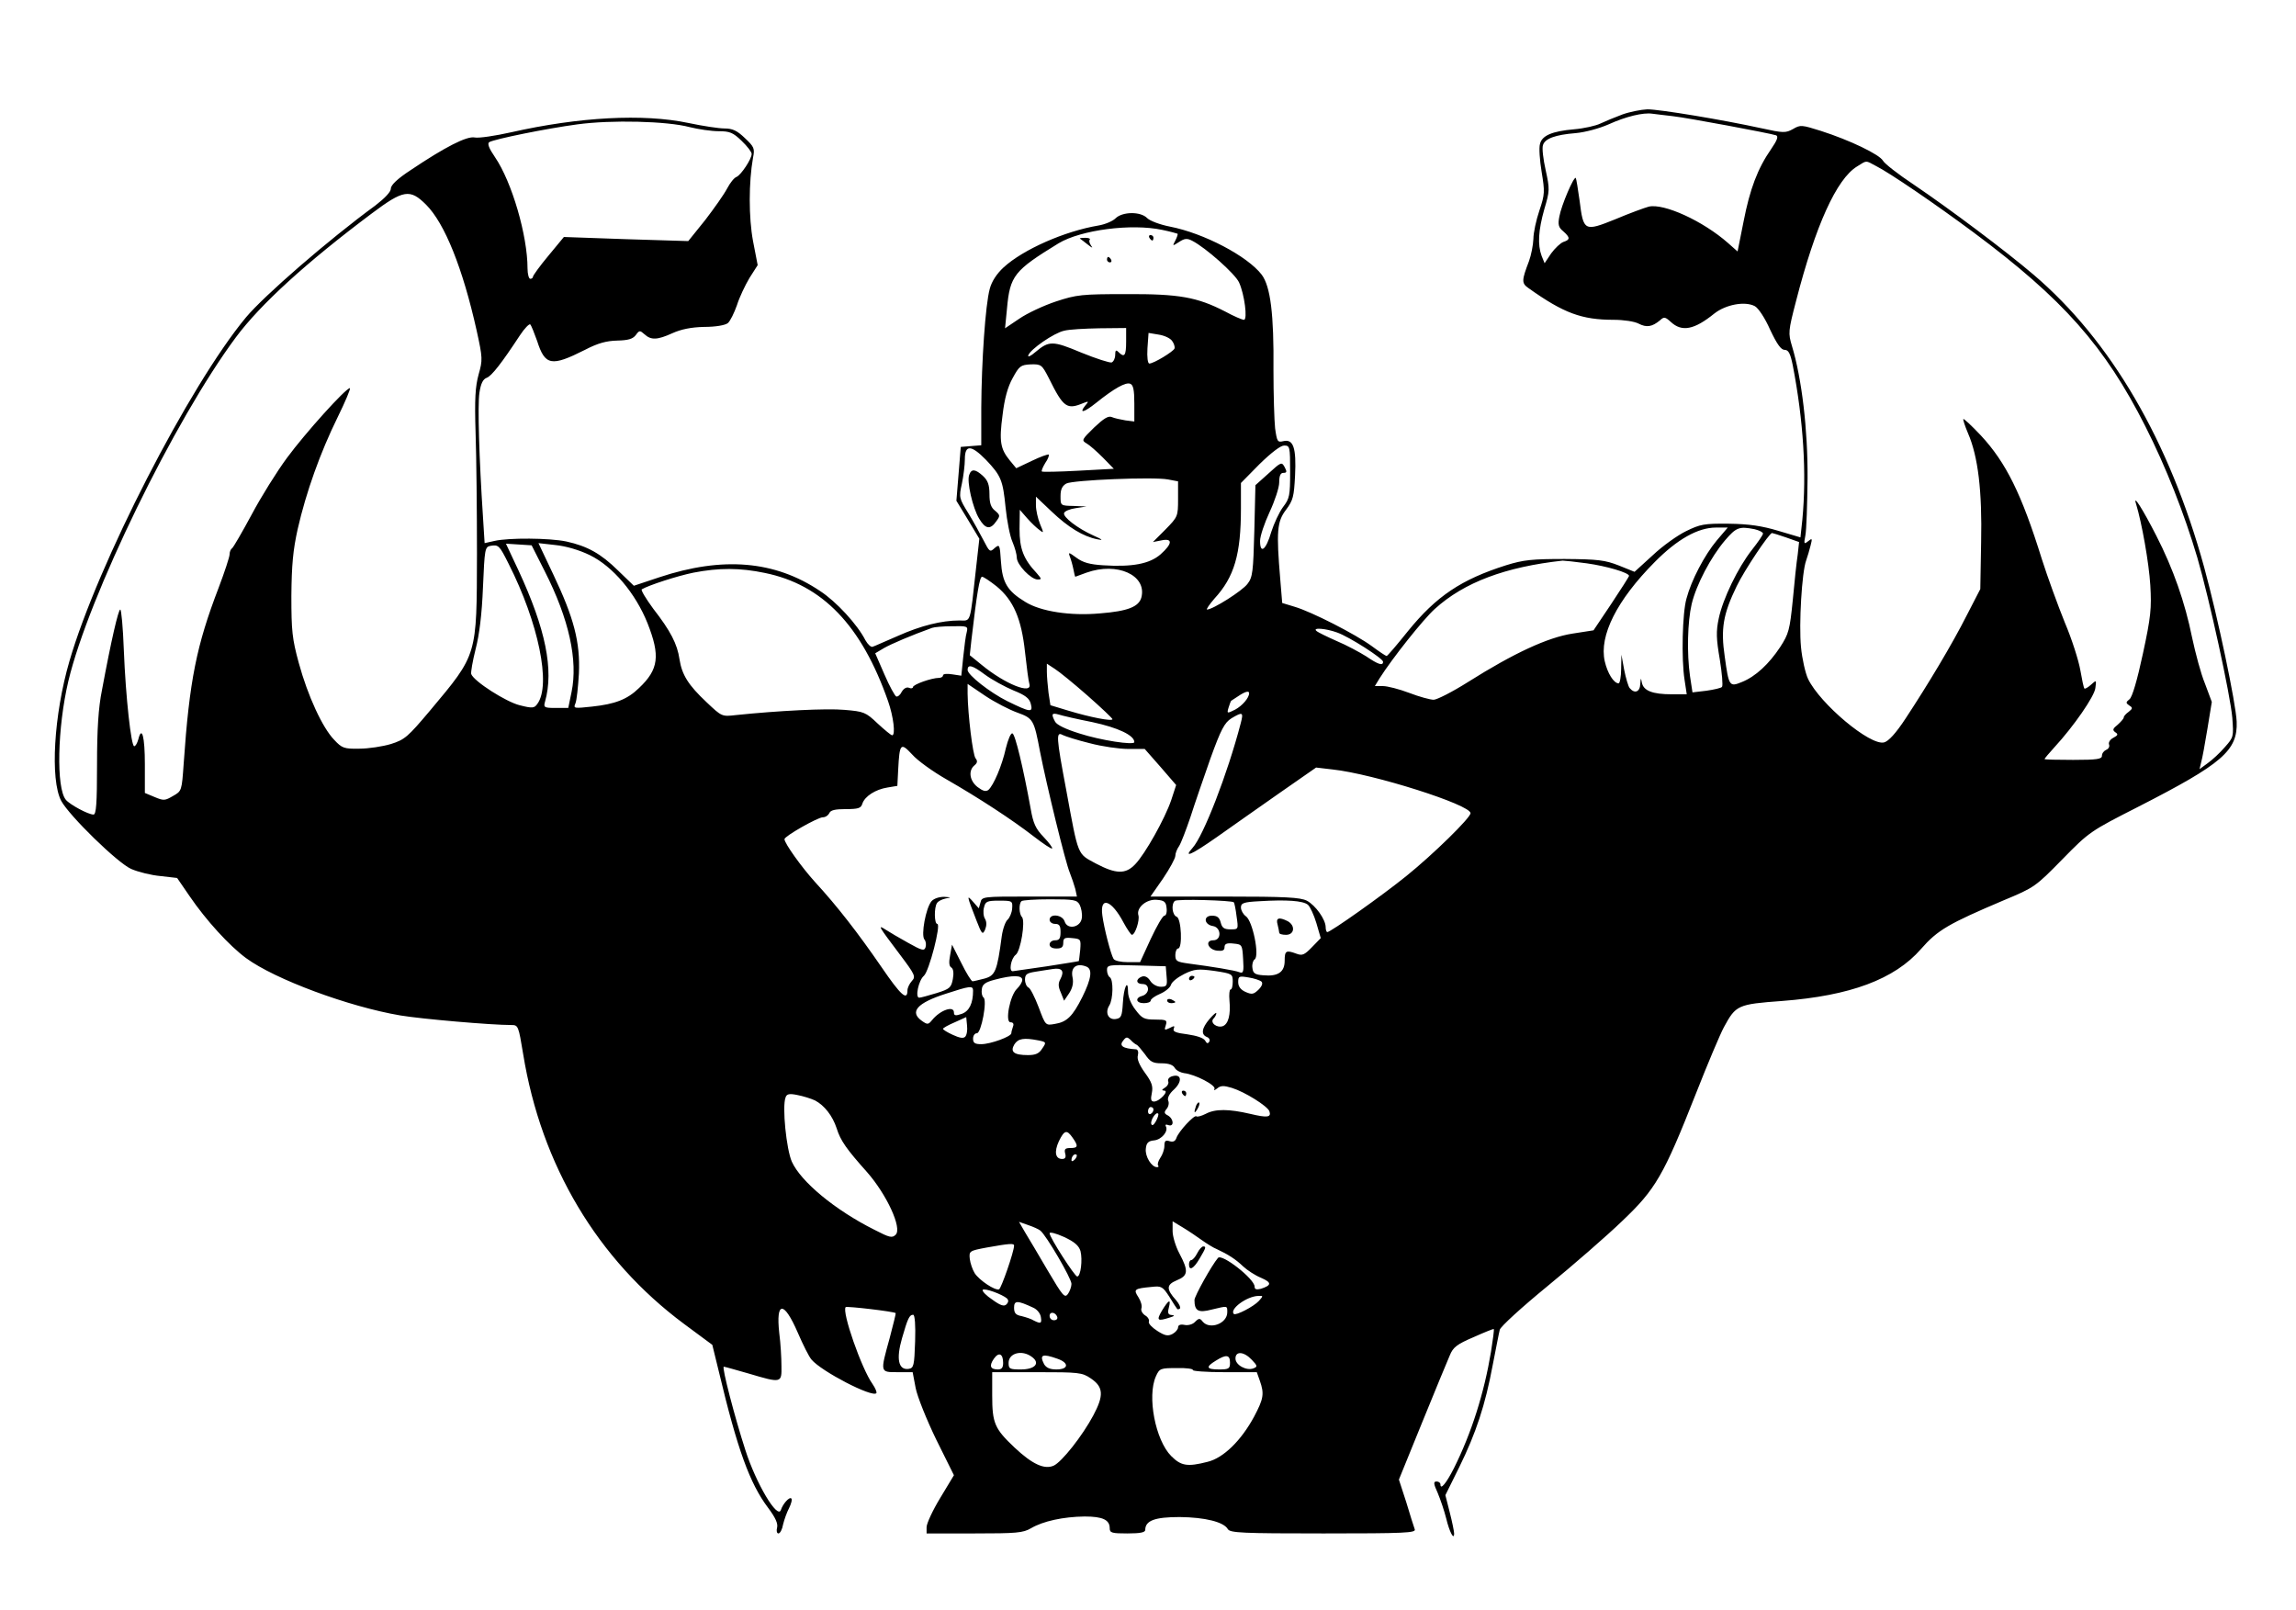 <?xml version="1.0" standalone="no"?>
<!DOCTYPE svg PUBLIC "-//W3C//DTD SVG 20010904//EN"
 "http://www.w3.org/TR/2001/REC-SVG-20010904/DTD/svg10.dtd">
<svg version="1.0" xmlns="http://www.w3.org/2000/svg"
 width="840pt" height="589pt" viewBox="0 0 840 589"
 preserveAspectRatio="xMidYMid meet">

<g transform="translate(0,589) scale(0.1,-0.1)"
fill="#000000" stroke="none">
<path d="M5935 5471 c-27 -10 -63 -25 -80 -33 -16 -8 -60 -18 -96 -21 -81 -7
-118 -23 -125 -54 -4 -13 -1 -59 6 -101 12 -73 12 -83 -8 -142 -12 -35 -22
-82 -22 -104 -1 -23 -8 -59 -16 -81 -27 -71 -28 -81 -2 -99 129 -92 195 -116
312 -116 36 0 76 -6 91 -14 29 -15 49 -12 78 12 15 14 19 13 40 -6 40 -37 85
-29 159 31 42 33 112 46 148 27 13 -7 37 -43 56 -86 25 -53 40 -74 53 -74 14
0 21 -12 30 -57 39 -202 51 -395 35 -564 l-7 -65 -81 24 c-60 18 -107 25 -181
26 -90 1 -105 -2 -156 -27 -31 -15 -86 -54 -122 -88 l-67 -61 -57 23 c-51 20
-76 23 -198 24 -119 0 -151 -3 -215 -23 -164 -52 -255 -113 -359 -241 -40 -50
-75 -91 -78 -91 -3 0 -27 16 -54 36 -60 44 -221 126 -282 144 l-46 14 -7 85
c-15 177 -12 213 21 256 26 35 29 48 33 125 5 101 -6 135 -43 126 -21 -5 -23
-2 -30 47 -3 28 -6 124 -6 212 2 207 -11 307 -43 350 -52 68 -212 152 -336
176 -36 7 -73 21 -83 31 -24 25 -91 24 -116 -1 -10 -10 -38 -22 -62 -26 -125
-21 -276 -88 -347 -153 -26 -24 -44 -52 -51 -79 -16 -58 -30 -267 -31 -435 l0
-137 -37 -3 -38 -3 -8 -99 -8 -98 42 -69 42 -70 -12 -107 c-23 -209 -18 -192
-61 -192 -65 0 -141 -19 -224 -56 -45 -19 -86 -38 -93 -40 -6 -3 -18 8 -27 24
-29 57 -106 141 -166 180 -165 111 -356 127 -588 50 l-93 -31 -57 55 c-64 63
-113 90 -190 107 -62 13 -211 14 -263 2 l-36 -8 -6 96 c-14 212 -20 409 -13
454 5 34 13 50 27 55 18 7 54 53 121 155 17 26 35 44 38 40 4 -4 15 -32 25
-60 29 -91 52 -95 175 -33 48 25 79 33 118 34 41 1 57 6 68 20 13 18 15 18 32
3 24 -22 47 -21 102 4 31 14 68 22 116 23 42 0 77 6 87 14 9 8 23 37 33 65 9
29 30 73 46 100 l30 47 -17 88 c-16 86 -16 215 0 305 7 34 4 40 -30 72 -28 27
-45 35 -74 35 -21 0 -80 9 -132 20 -166 35 -401 22 -649 -34 -58 -13 -118 -22
-133 -19 -29 6 -109 -35 -234 -119 -49 -32 -73 -55 -73 -68 0 -12 -22 -35 -57
-62 -171 -125 -407 -330 -473 -409 -207 -249 -543 -903 -646 -1258 -57 -196
-71 -433 -30 -511 30 -55 206 -227 256 -249 25 -11 73 -23 107 -26 l61 -7 46
-67 c60 -88 145 -181 206 -226 106 -78 376 -178 565 -210 78 -13 331 -35 406
-35 25 0 26 -3 43 -106 66 -407 272 -752 588 -987 l104 -77 24 -98 c68 -285
113 -409 180 -498 27 -36 37 -58 33 -73 -3 -11 -1 -21 5 -21 6 0 14 15 17 33
4 17 14 45 22 60 8 16 12 32 8 35 -7 7 -31 -20 -38 -42 -12 -36 -91 97 -130
219 -39 120 -87 305 -79 305 4 0 45 -12 91 -25 121 -36 121 -35 120 28 0 28
-3 82 -8 120 -13 118 17 119 68 1 19 -44 41 -88 50 -98 36 -43 221 -139 237
-123 3 3 -3 18 -14 34 -40 56 -113 265 -98 281 5 4 177 -16 183 -22 1 -1 -9
-42 -22 -91 -35 -127 -36 -125 29 -125 l55 0 11 -58 c6 -31 40 -116 75 -188
l65 -131 -50 -83 c-28 -46 -50 -94 -50 -107 l0 -23 174 0 c155 0 179 2 208 19
44 26 118 42 196 43 66 0 92 -12 92 -43 0 -17 8 -19 65 -19 48 0 65 4 65 13 0
34 35 47 126 47 93 -1 161 -18 176 -44 8 -14 52 -16 350 -16 297 0 339 2 334
15 -3 8 -17 52 -31 99 l-27 83 85 209 c47 115 92 225 101 245 12 30 26 41 87
67 40 18 73 31 74 30 2 -2 -3 -39 -10 -83 -25 -151 -71 -297 -136 -427 -28
-55 -49 -80 -49 -59 0 6 -6 11 -14 11 -12 0 -12 -7 4 -42 10 -24 24 -65 31
-93 12 -50 29 -82 29 -55 0 7 -7 42 -16 77 l-16 63 51 103 c61 124 95 227 122
372 12 61 23 119 26 130 2 11 81 83 175 160 94 77 217 184 273 238 122 116
151 165 270 467 42 107 88 216 102 242 44 81 50 84 213 96 249 19 411 79 508
190 61 70 102 93 302 178 113 47 117 50 215 150 99 101 102 103 279 193 307
157 363 205 359 311 -3 68 -69 382 -119 565 -127 462 -342 830 -624 1070 -102
87 -306 240 -439 330 -56 37 -107 77 -112 87 -13 23 -121 75 -227 109 -70 22
-75 23 -102 7 -27 -15 -35 -15 -117 3 -142 31 -371 69 -416 69 -23 -1 -64 -9
-92 -19z m185 -6 c54 -6 353 -62 378 -70 9 -4 4 -18 -18 -50 -50 -72 -78 -147
-101 -265 l-22 -110 -35 31 c-92 81 -235 146 -290 133 -15 -4 -70 -24 -122
-46 -114 -46 -117 -44 -131 68 -6 43 -12 80 -14 83 -7 7 -53 -101 -60 -141 -6
-30 -3 -40 14 -54 26 -23 26 -31 1 -39 -11 -4 -31 -23 -45 -42 l-24 -36 -11
27 c-15 41 -12 93 10 171 20 67 20 73 5 142 -9 40 -14 81 -10 92 7 24 45 38
120 44 34 3 86 17 120 32 64 29 127 44 160 39 11 -1 45 -6 75 -9z m-3597 -40
c32 -8 80 -15 106 -15 41 0 53 -5 84 -35 21 -20 37 -41 37 -48 0 -19 -39 -77
-55 -84 -9 -3 -24 -22 -35 -43 -11 -21 -47 -72 -80 -115 l-62 -77 -228 7 -227
8 -57 -69 c-31 -37 -56 -72 -56 -76 0 -4 -4 -8 -10 -8 -5 0 -10 17 -10 38 0
120 -57 316 -119 407 -22 32 -29 50 -21 55 18 11 210 50 322 65 125 17 329 12
411 -10z m4340 -142 c50 -25 220 -141 357 -243 328 -244 481 -417 629 -710 75
-148 142 -318 190 -480 44 -151 121 -503 128 -586 5 -69 5 -71 -27 -107 -18
-21 -46 -47 -63 -59 l-30 -22 6 25 c4 13 14 68 23 123 l16 98 -25 67 c-15 36
-35 112 -47 168 -26 129 -69 252 -131 373 -50 98 -87 156 -74 116 21 -69 47
-215 52 -297 5 -84 2 -116 -27 -250 -21 -98 -39 -159 -49 -167 -14 -11 -14
-14 -1 -23 13 -8 13 -11 -2 -23 -10 -7 -18 -16 -18 -20 0 -5 -10 -16 -22 -27
-19 -15 -20 -20 -9 -28 11 -7 10 -11 -7 -20 -12 -6 -19 -17 -16 -25 3 -7 -2
-16 -10 -19 -9 -4 -16 -13 -16 -22 0 -12 -17 -15 -105 -15 -58 0 -105 1 -105
3 0 2 16 21 36 43 71 77 147 187 150 217 4 30 4 30 -16 12 -11 -10 -22 -16
-24 -14 -3 3 -9 33 -15 67 -6 35 -31 114 -57 175 -25 62 -63 166 -84 232 -74
238 -131 353 -223 452 -33 35 -62 62 -64 60 -2 -2 6 -26 17 -52 37 -85 52
-212 48 -399 l-3 -171 -49 -95 c-54 -107 -143 -255 -224 -378 -36 -55 -63 -84
-79 -88 -51 -13 -234 141 -278 232 -10 21 -22 74 -26 117 -8 83 3 274 19 317
5 14 12 38 16 54 7 27 6 28 -9 16 -15 -12 -16 -10 -10 21 4 19 7 114 8 210 1
178 -21 364 -57 483 -14 47 -14 54 15 165 71 276 148 446 223 492 37 23 30 23
69 2z m-5304 -142 c68 -68 134 -232 185 -461 22 -100 22 -107 7 -160 -12 -44
-15 -88 -11 -215 3 -88 5 -286 5 -440 -1 -377 3 -366 -172 -575 -81 -96 -92
-106 -143 -122 -30 -9 -82 -17 -116 -17 -55 -1 -63 2 -91 32 -43 44 -97 161
-130 282 -24 88 -27 117 -27 245 1 113 6 167 23 244 31 136 83 281 146 409 29
59 49 107 45 107 -15 0 -163 -164 -230 -255 -37 -50 -95 -143 -129 -207 -35
-65 -67 -120 -72 -124 -5 -3 -9 -13 -9 -22 0 -9 -18 -64 -40 -122 -81 -211
-107 -339 -128 -644 -7 -99 -7 -100 -39 -118 -29 -17 -34 -18 -67 -4 l-36 15
0 105 c0 101 -11 143 -24 91 -4 -14 -10 -25 -15 -25 -11 0 -31 176 -38 353 -3
81 -9 147 -13 147 -7 0 -33 -112 -67 -295 -13 -64 -18 -143 -18 -273 0 -142
-3 -182 -13 -182 -19 0 -86 36 -101 54 -36 43 -31 264 9 434 74 311 389 957
613 1258 90 121 258 274 497 453 116 87 140 91 199 32z m2693 -92 c29 -6 54
-13 56 -14 2 -2 -2 -13 -8 -25 -11 -21 -11 -21 14 -5 20 13 29 14 48 4 49 -25
157 -121 171 -152 20 -43 32 -137 18 -137 -6 0 -37 13 -68 30 -103 53 -168 65
-363 64 -163 0 -181 -2 -257 -27 -45 -15 -105 -43 -134 -63 l-52 -35 7 71 c11
122 26 140 189 240 82 49 266 73 379 49z m-132 -409 c0 -51 -6 -60 -28 -38 -9
9 -12 7 -12 -10 0 -13 -6 -25 -13 -28 -7 -2 -57 14 -111 36 -105 44 -118 44
-168 2 -17 -15 -29 -20 -26 -12 7 22 94 82 131 90 18 5 76 8 130 9 l97 1 0
-50z m168 3 c7 -9 11 -22 9 -28 -4 -11 -76 -55 -92 -55 -6 0 -9 23 -7 56 l4
56 36 -6 c21 -3 43 -13 50 -23z m-451 -136 c54 -109 66 -117 128 -91 18 7 19
6 6 -9 -25 -31 -6 -27 39 9 66 53 109 77 125 70 11 -4 15 -22 15 -72 l0 -66
-32 4 c-18 3 -41 8 -50 12 -13 6 -30 -5 -65 -38 -45 -44 -47 -47 -28 -58 11
-6 38 -30 60 -52 l40 -41 -129 -7 c-72 -4 -132 -5 -134 -3 -3 2 3 16 12 31 10
14 15 28 13 31 -3 2 -31 -8 -62 -23 l-57 -27 -24 29 c-34 42 -39 69 -26 166 7
60 19 103 37 135 24 44 29 48 66 50 38 1 41 -1 66 -50z m883 -343 c0 -87 -2
-98 -26 -129 -14 -19 -33 -60 -43 -91 -19 -66 -41 -83 -41 -33 0 18 16 65 35
106 19 41 35 89 35 108 0 25 5 35 15 35 13 0 14 4 5 21 -11 20 -13 19 -59 -23
l-48 -43 -4 -167 c-4 -149 -6 -170 -25 -194 -18 -25 -127 -94 -148 -94 -4 0 8
18 27 40 73 79 97 163 97 329 l0 94 68 69 c43 42 77 68 90 68 21 0 22 -4 22
-96z m-1113 44 c56 -59 62 -75 72 -175 5 -49 16 -105 25 -125 9 -21 16 -47 16
-58 0 -26 52 -80 76 -80 16 0 15 2 -3 23 -49 52 -63 90 -63 162 l1 70 27 -31
c15 -17 35 -36 45 -43 16 -13 16 -11 2 22 -8 20 -15 51 -15 68 l0 32 58 -55
c60 -57 115 -91 167 -101 23 -5 19 -1 -15 14 -58 26 -112 68 -107 82 2 7 21
15 43 18 l39 6 -47 2 c-48 1 -48 1 -48 36 0 25 6 37 21 46 25 13 319 25 372
15 l37 -7 0 -65 c0 -63 -1 -65 -46 -111 l-46 -46 31 6 c42 9 41 -12 -3 -51
-40 -35 -104 -47 -211 -40 -48 3 -73 10 -96 27 -29 21 -31 22 -25 5 4 -10 10
-31 13 -46 3 -16 6 -28 7 -28 0 0 19 7 41 15 112 40 221 -9 201 -90 -9 -35
-50 -51 -151 -59 -109 -10 -218 7 -274 42 -66 40 -84 71 -89 148 -4 62 -5 64
-23 49 -17 -16 -19 -14 -40 27 -12 23 -37 69 -56 100 -34 55 -35 58 -24 108 6
28 11 69 11 90 0 54 23 53 77 -2z m2674 -295 c-45 -54 -93 -145 -111 -213 -15
-52 -19 -221 -7 -297 l8 -53 -55 0 c-70 0 -103 13 -109 42 -4 20 -4 20 -6 -4
-1 -30 -21 -37 -39 -15 -5 6 -14 37 -20 67 l-10 55 -1 -52 c0 -29 -5 -53 -9
-53 -18 0 -41 37 -51 81 -21 93 44 223 183 363 82 83 158 126 224 126 l43 0
-40 -47z m138 41 c17 -4 31 -11 31 -16 0 -5 -18 -31 -40 -59 -52 -66 -107
-180 -122 -252 -10 -47 -9 -74 4 -150 8 -50 12 -95 8 -100 -3 -4 -29 -10 -57
-14 l-51 -6 -9 59 c-12 84 -9 200 6 264 17 71 70 172 122 233 41 48 52 52 108
41z m115 -30 l48 -17 -5 -46 c-4 -25 -12 -100 -18 -166 -11 -110 -15 -124 -46
-172 -41 -62 -90 -108 -140 -128 -46 -19 -48 -16 -63 93 -15 102 -6 155 44
258 28 58 119 194 129 194 2 0 25 -7 51 -16z m-4673 -97 c109 -215 156 -443
105 -512 -11 -16 -18 -17 -65 -5 -49 12 -167 87 -177 114 -2 6 5 47 16 91 14
54 23 128 27 227 6 139 7 147 27 151 30 5 33 2 67 -66z m132 -27 c89 -175 122
-326 98 -442 l-12 -58 -46 0 c-42 0 -45 2 -39 23 33 116 2 267 -97 480 l-46
98 47 -3 47 -3 48 -95z m165 59 c84 -41 167 -139 211 -249 47 -119 41 -169
-31 -237 -43 -42 -88 -59 -172 -68 -65 -7 -69 -7 -61 11 5 11 10 60 13 110 5
115 -18 203 -94 363 l-54 114 62 -7 c39 -4 87 -18 126 -37z m3648 -30 c71 -10
154 -34 154 -46 0 -2 -29 -48 -65 -102 l-65 -97 -77 -12 c-90 -14 -214 -71
-382 -177 -57 -36 -114 -65 -126 -65 -12 0 -53 11 -89 25 -37 14 -80 25 -96
25 l-30 0 17 28 c47 74 159 215 202 254 108 98 259 154 468 177 6 0 46 -4 89
-10z m-3008 -35 c211 -43 354 -192 451 -469 20 -57 28 -125 15 -125 -4 0 -28
20 -53 43 -44 42 -51 44 -121 50 -66 6 -243 -3 -397 -19 -52 -6 -52 -6 -108
47 -67 63 -90 100 -99 157 -8 56 -33 104 -96 185 -27 37 -46 68 -42 71 25 15
130 49 189 61 93 18 170 18 261 -1z m848 -49 c62 -51 91 -119 104 -240 6 -55
13 -108 16 -117 12 -41 -89 -1 -175 70 l-43 35 6 56 c20 172 30 231 39 231 5
0 29 -16 53 -35z m-109 -167 c-4 -13 -9 -54 -13 -92 l-7 -68 -33 5 c-19 3 -34
2 -34 -4 0 -5 -7 -9 -15 -9 -26 0 -95 -24 -95 -34 0 -4 -7 -6 -15 -2 -9 3 -19
-3 -26 -15 -5 -11 -15 -19 -20 -17 -5 2 -25 38 -43 80 l-34 78 32 19 c26 15
101 47 176 74 8 3 41 6 74 6 55 1 58 0 53 -21z m1355 -2 c45 -16 168 -95 168
-107 0 -16 -18 -10 -62 20 -24 15 -72 41 -108 56 -36 16 -69 32 -74 37 -15 13
35 9 76 -6z m-1184 -212 c43 -17 58 -29 63 -48 9 -34 0 -33 -86 9 -64 32 -145
96 -145 114 0 22 18 17 62 -16 27 -20 75 -46 106 -59z m271 -19 c50 -44 91
-83 91 -86 0 -9 -82 7 -161 31 l-66 20 -7 46 c-3 26 -6 60 -6 76 l0 30 29 -19
c16 -10 70 -54 120 -98z m-257 -62 c58 -21 61 -26 83 -143 24 -122 93 -406
109 -443 7 -18 16 -44 20 -59 l6 -28 -174 0 c-170 0 -174 0 -179 -22 l-6 -21
-21 24 c-24 27 -24 25 13 -70 19 -49 22 -52 31 -32 6 15 6 28 0 39 -6 9 -8 28
-4 42 5 22 11 25 55 25 49 0 50 -1 48 -29 -1 -15 -9 -33 -16 -40 -8 -6 -18
-33 -22 -61 -17 -129 -24 -144 -63 -155 -20 -5 -40 -10 -44 -10 -4 0 -23 30
-41 67 l-34 67 -7 -39 c-5 -26 -4 -40 5 -45 7 -5 9 -20 5 -42 -6 -31 -11 -36
-59 -51 -30 -9 -58 -17 -64 -17 -16 0 -2 64 17 80 19 16 64 190 49 190 -11 0
-12 60 -1 76 4 7 18 14 32 17 22 4 21 4 -6 6 -18 0 -37 -6 -46 -16 -21 -25
-39 -124 -26 -140 6 -7 7 -20 4 -29 -5 -14 -14 -11 -64 17 -31 17 -68 39 -82
48 -31 20 -26 13 53 -92 55 -73 58 -80 43 -96 -9 -10 -16 -25 -16 -34 0 -40
-24 -19 -95 85 -86 125 -162 223 -243 311 -49 54 -112 142 -112 157 0 11 122
80 140 80 10 0 20 7 24 15 4 11 21 15 60 15 46 0 56 3 61 20 9 27 48 52 92 59
l36 6 3 59 c5 97 9 101 51 56 19 -22 76 -63 127 -92 115 -66 238 -146 318
-208 35 -27 65 -47 67 -44 3 2 -11 21 -31 42 -29 30 -38 50 -47 102 -28 154
-57 274 -67 277 -6 2 -16 -22 -24 -54 -14 -64 -45 -136 -64 -153 -10 -7 -20
-4 -40 11 -29 23 -34 60 -11 79 11 9 12 16 4 26 -10 12 -28 159 -29 236 l0 36
65 -44 c36 -24 89 -51 117 -61z m848 71 c0 -17 -25 -46 -51 -60 -30 -15 -31
-15 -24 8 4 13 8 23 9 24 0 0 12 8 26 17 25 17 40 21 40 11z m-573 -106 c93
-20 153 -48 153 -73 0 -12 -122 6 -202 32 -48 15 -82 31 -88 43 -15 28 -12 33
13 26 12 -4 68 -17 124 -28z m542 -5 c-48 -184 -136 -411 -176 -455 -36 -40
-2 -24 88 39 52 37 155 109 229 161 l135 94 60 -7 c149 -16 505 -129 505 -160
0 -17 -137 -151 -235 -230 -89 -72 -277 -205 -289 -205 -3 0 -6 8 -6 18 0 28
-37 80 -69 97 -25 12 -76 15 -301 15 l-271 0 46 66 c25 37 45 74 45 83 0 9 6
25 14 36 7 11 25 58 41 105 15 47 48 143 73 214 39 108 52 132 77 148 42 25
45 23 34 -19z m-552 -72 c45 -12 108 -21 141 -21 l60 0 58 -66 57 -66 -18 -55
c-23 -68 -96 -198 -132 -235 -35 -37 -70 -36 -144 3 -68 37 -63 23 -108 268
-37 196 -38 216 -13 202 10 -5 54 -19 99 -30z m-37 -591 c6 -12 10 -33 8 -48
-4 -35 -53 -45 -63 -13 -8 25 -55 30 -55 6 0 -8 9 -15 20 -15 16 0 20 -7 20
-30 0 -23 -4 -30 -20 -30 -11 0 -20 -7 -20 -15 0 -9 9 -15 25 -15 19 0 25 5
25 21 0 17 5 20 33 17 31 -3 32 -4 29 -43 -2 -22 -5 -41 -5 -41 -1 -1 -53 -9
-116 -19 -63 -9 -119 -17 -125 -18 -16 -3 -8 46 10 60 18 13 36 123 23 138
-11 11 -12 49 -2 58 3 4 50 7 104 7 89 0 99 -2 109 -20z m318 -12 c2 -16 -2
-28 -8 -28 -6 0 -28 -38 -50 -85 l-39 -85 -45 0 c-25 0 -48 5 -52 12 -10 16
-35 113 -41 159 -10 72 34 57 78 -27 13 -24 27 -44 30 -44 12 0 29 53 24 71
-9 28 30 61 68 57 27 -2 33 -8 35 -30z m246 21 c2 -2 7 -25 10 -51 7 -48 7
-48 -22 -48 -23 0 -31 5 -36 25 -5 19 -13 25 -32 25 -33 0 -29 -33 4 -38 30
-5 32 -52 1 -52 -32 0 -20 -34 14 -38 20 -2 27 1 27 13 0 12 8 16 33 13 31 -3
32 -4 35 -57 3 -45 1 -53 -13 -48 -16 7 -103 21 -187 32 -43 6 -48 9 -48 31 0
13 5 24 10 24 17 0 12 110 -5 116 -16 6 -21 45 -7 58 7 8 210 2 216 -5z m271
-9 c8 -7 22 -37 31 -67 l16 -55 -32 -33 c-28 -29 -36 -32 -57 -24 -38 14 -43
11 -43 -26 0 -41 -24 -58 -78 -53 -30 2 -38 7 -40 27 -2 13 2 27 8 31 19 12
-7 141 -32 158 -10 7 -18 22 -18 32 0 16 9 20 68 23 99 6 159 2 177 -13z
m-811 -226 c24 -9 19 -44 -14 -111 -36 -72 -57 -92 -101 -99 -34 -6 -34 -6
-59 61 -14 37 -31 70 -37 72 -7 3 -13 16 -13 29 0 19 6 24 38 29 20 3 49 8 64
10 33 5 43 -7 28 -36 -9 -16 -9 -28 1 -50 l12 -30 19 28 c12 19 16 37 12 57
-8 37 14 54 50 40z m294 -36 c3 -34 1 -38 -21 -38 -14 0 -31 9 -39 22 -9 14
-20 19 -31 15 -23 -9 -21 -27 3 -27 13 0 20 -7 20 -19 0 -10 -9 -21 -20 -24
-28 -7 -25 -27 5 -27 14 0 25 4 25 10 0 5 15 16 34 24 19 8 37 23 40 33 3 11
25 28 49 40 37 18 50 19 110 11 65 -10 67 -11 67 -39 0 -16 -3 -29 -8 -29 -4
0 -6 -18 -4 -40 5 -52 -4 -86 -24 -94 -22 -8 -49 13 -34 28 5 5 10 14 10 19 0
5 -11 -5 -25 -21 -29 -34 -32 -57 -9 -66 8 -3 12 -11 8 -17 -5 -8 -9 -7 -15 4
-6 10 -31 18 -65 23 -41 5 -54 10 -50 20 5 12 2 12 -15 3 -19 -9 -20 -8 -14
10 6 19 2 21 -39 21 -40 0 -48 4 -72 36 -16 20 -27 48 -27 65 0 51 -16 17 -19
-41 -3 -48 -6 -55 -26 -58 -27 -4 -40 23 -24 49 15 23 16 96 2 104 -5 3 -10
15 -10 26 0 19 6 20 108 17 l107 -3 3 -37z m-528 -13 c0 -8 -9 -22 -19 -32
-26 -24 -45 -123 -24 -123 10 0 13 -6 9 -16 -3 -9 -6 -19 -6 -24 0 -12 -76
-40 -110 -40 -23 0 -30 4 -30 20 0 11 6 20 14 20 16 0 39 122 24 131 -5 4 -8
17 -6 30 2 18 13 26 48 35 64 17 100 17 100 -1z m875 -6 c6 -6 2 -17 -11 -30
-18 -17 -24 -18 -47 -8 -18 8 -27 20 -27 36 0 22 3 23 38 17 20 -3 41 -10 47
-15z m-1055 -33 c0 -47 -14 -75 -41 -85 -23 -8 -29 -7 -29 5 0 26 -50 9 -80
-28 -14 -17 -17 -17 -37 -3 -47 33 -18 66 89 100 86 28 98 30 98 11z m-29
-169 c-7 -7 -21 -4 -45 7 -20 9 -36 19 -36 22 0 3 19 14 43 24 l42 19 3 -31
c2 -17 -1 -35 -7 -41z m627 -29 c4 -1 18 -18 31 -35 19 -28 29 -33 61 -33 26
0 42 -6 48 -17 5 -9 21 -17 34 -19 40 -4 119 -45 111 -58 -4 -6 1 -5 10 2 13
11 24 11 54 2 48 -15 129 -66 137 -85 8 -23 -7 -25 -70 -10 -77 18 -128 19
-163 0 -16 -8 -31 -12 -34 -9 -7 7 -65 -55 -73 -79 -4 -12 -12 -16 -25 -12
-15 5 -19 1 -19 -17 0 -13 -7 -33 -15 -44 -8 -12 -11 -24 -8 -28 3 -3 2 -6 -4
-6 -20 0 -44 39 -41 67 2 22 9 29 31 31 27 3 53 34 42 52 -3 6 1 7 9 4 22 -8
21 22 -1 35 -14 7 -15 12 -5 24 7 8 10 22 6 30 -4 10 4 26 21 41 31 29 28 58
-5 49 -12 -3 -19 -11 -16 -19 3 -7 -3 -18 -12 -23 -12 -8 -13 -10 -3 -11 20 0
-17 -40 -37 -40 -11 0 -13 8 -8 31 5 25 0 40 -25 74 -21 29 -30 51 -26 64 3
12 0 21 -6 22 -50 3 -64 13 -47 33 10 13 14 13 26 2 7 -8 17 -16 22 -18z
m-360 16 c30 -6 31 -7 15 -30 -11 -18 -24 -24 -52 -24 -52 0 -66 12 -50 39 14
22 35 25 87 15z m-816 -220 c34 -18 64 -56 79 -102 14 -45 36 -76 111 -160 72
-82 129 -205 105 -229 -13 -13 -22 -11 -78 18 -144 72 -269 176 -302 249 -20
45 -36 202 -23 235 4 13 14 15 43 9 21 -4 50 -13 65 -20z m1238 -33 c0 -6 -4
-13 -10 -16 -5 -3 -10 1 -10 9 0 9 5 16 10 16 6 0 10 -4 10 -9z m9 -43 c-8
-14 -14 -18 -17 -10 -4 13 17 46 25 38 3 -2 -1 -15 -8 -28z m-305 -60 c22 -31
20 -38 -8 -38 -19 0 -23 -4 -19 -20 4 -14 0 -20 -11 -20 -25 0 -30 26 -12 65
20 41 29 43 50 13z m8 -80 c-7 -7 -12 -8 -12 -2 0 14 12 26 19 19 2 -3 -1 -11
-7 -17z m-126 -260 c21 -16 114 -175 114 -195 0 -10 -6 -27 -13 -37 -12 -16
-19 -7 -74 86 -33 57 -71 120 -83 140 l-22 38 34 -12 c18 -6 38 -15 44 -20z
m591 -35 c17 -12 42 -28 55 -33 41 -19 69 -37 96 -63 15 -14 44 -33 66 -42 39
-17 39 -27 -1 -40 -17 -4 -23 -2 -23 8 0 28 -120 122 -134 105 -23 -27 -86
-140 -86 -154 0 -40 14 -48 63 -35 59 14 57 15 57 -10 0 -41 -64 -65 -90 -34
-10 13 -14 13 -28 -1 -8 -9 -25 -14 -39 -11 -15 3 -23 -1 -23 -9 0 -7 -9 -18
-20 -24 -17 -9 -28 -7 -56 11 -19 12 -33 27 -31 33 3 7 -3 18 -14 24 -10 7
-16 18 -13 26 3 8 -2 26 -11 40 -19 29 -16 32 49 38 35 4 40 1 64 -36 14 -23
27 -43 29 -45 2 -2 6 -1 10 2 3 4 -3 17 -14 30 -37 41 -36 57 2 73 42 17 44
34 10 98 -14 26 -25 63 -25 82 l0 36 38 -23 c20 -12 51 -33 69 -46z m-444 -40
c8 -31 1 -93 -12 -93 -9 0 -101 143 -101 158 0 6 23 0 52 -13 39 -18 55 -32
61 -52z m-243 20 c0 -22 -47 -157 -55 -160 -15 -5 -72 33 -89 59 -8 13 -16 36
-18 52 -3 29 -2 30 62 42 84 15 100 16 100 7z m-25 -194 c5 -6 5 -13 -3 -21
-8 -8 -21 -5 -51 17 -23 15 -38 31 -36 36 6 8 72 -16 90 -32z m921 -8 c-19
-21 -85 -55 -92 -48 -17 17 47 65 90 66 18 1 18 0 2 -18z m-826 -25 c14 -6 26
-21 28 -34 4 -24 0 -26 -26 -13 -9 6 -29 12 -44 16 -22 4 -28 11 -28 31 0 27
12 27 70 0z m88 -34 c2 -7 -3 -12 -12 -12 -9 0 -16 7 -16 16 0 17 22 14 28 -4z
m-520 -89 c-3 -90 -5 -98 -24 -101 -37 -5 -46 36 -24 112 21 73 27 86 41 86 6
0 9 -39 7 -97z m322 -79 c0 -17 -5 -24 -19 -24 -28 0 -33 13 -15 39 18 26 34
19 34 -15z m105 22 c32 -23 12 -46 -40 -46 -41 0 -45 2 -45 24 0 36 49 49 85
22z m805 -11 c21 -22 21 -25 6 -31 -26 -10 -66 12 -66 36 0 28 31 26 60 -5z
m-711 4 c43 -15 41 -39 -4 -39 -24 0 -37 6 -45 19 -18 35 -7 40 49 20z m631
-14 c0 -22 -4 -25 -40 -25 -47 0 -50 9 -12 32 38 24 52 22 52 -7z m-136 -27
c-3 -4 49 -8 114 -8 l120 0 11 -31 c17 -48 14 -66 -21 -132 -47 -87 -112 -151
-170 -165 -74 -19 -97 -15 -133 21 -58 58 -89 219 -56 292 13 29 17 30 77 30
34 1 60 -3 58 -7z m-373 -31 c46 -31 48 -62 9 -135 -40 -75 -115 -170 -145
-184 -34 -15 -78 5 -143 66 -73 69 -82 89 -82 191 l0 85 164 0 c153 0 165 -1
197 -23z"/>
<path d="M4205 5020 c3 -5 8 -10 11 -10 2 0 4 5 4 10 0 6 -5 10 -11 10 -5 0
-7 -4 -4 -10z"/>
<path d="M3951 5017 c2 -1 15 -11 29 -22 15 -12 20 -14 12 -4 -6 9 -9 19 -5
22 3 4 -4 7 -17 7 -13 0 -21 -1 -19 -3z"/>
<path d="M4050 4940 c0 -5 5 -10 11 -10 5 0 7 5 4 10 -3 6 -8 10 -11 10 -2 0
-4 -4 -4 -10z"/>
<path d="M3546 4153 c-10 -24 13 -122 36 -160 23 -39 41 -42 63 -10 15 20 14
23 -5 39 -15 12 -20 28 -20 60 0 34 -6 50 -23 66 -28 26 -43 28 -51 5z"/>
<path d="M4674 2508 c3 -13 6 -26 6 -30 0 -5 11 -8 25 -8 31 0 35 34 6 50 -32
16 -44 12 -37 -12z"/>
<path d="M4350 2309 c0 -5 5 -7 10 -4 6 3 10 8 10 11 0 2 -4 4 -10 4 -5 0 -10
-5 -10 -11z"/>
<path d="M4270 2230 c0 -6 7 -10 15 -10 8 0 15 2 15 4 0 2 -7 6 -15 10 -8 3
-15 1 -15 -4z"/>
<path d="M4325 1890 c3 -5 8 -10 11 -10 2 0 4 5 4 10 0 6 -5 10 -11 10 -5 0
-7 -4 -4 -10z"/>
<path d="M4376 1845 c-9 -26 -7 -32 5 -12 6 10 9 21 6 23 -2 3 -7 -2 -11 -11z"/>
<path d="M4380 1305 c-7 -14 -17 -25 -22 -25 -4 0 -8 -7 -8 -15 0 -26 17 -17
39 21 23 39 25 44 13 44 -5 0 -15 -11 -22 -25z"/>
<path d="M4251 1095 c-21 -36 -17 -40 29 -25 17 5 19 8 7 9 -13 1 -16 7 -11
26 9 35 0 31 -25 -10z"/>
</g>
</svg>
